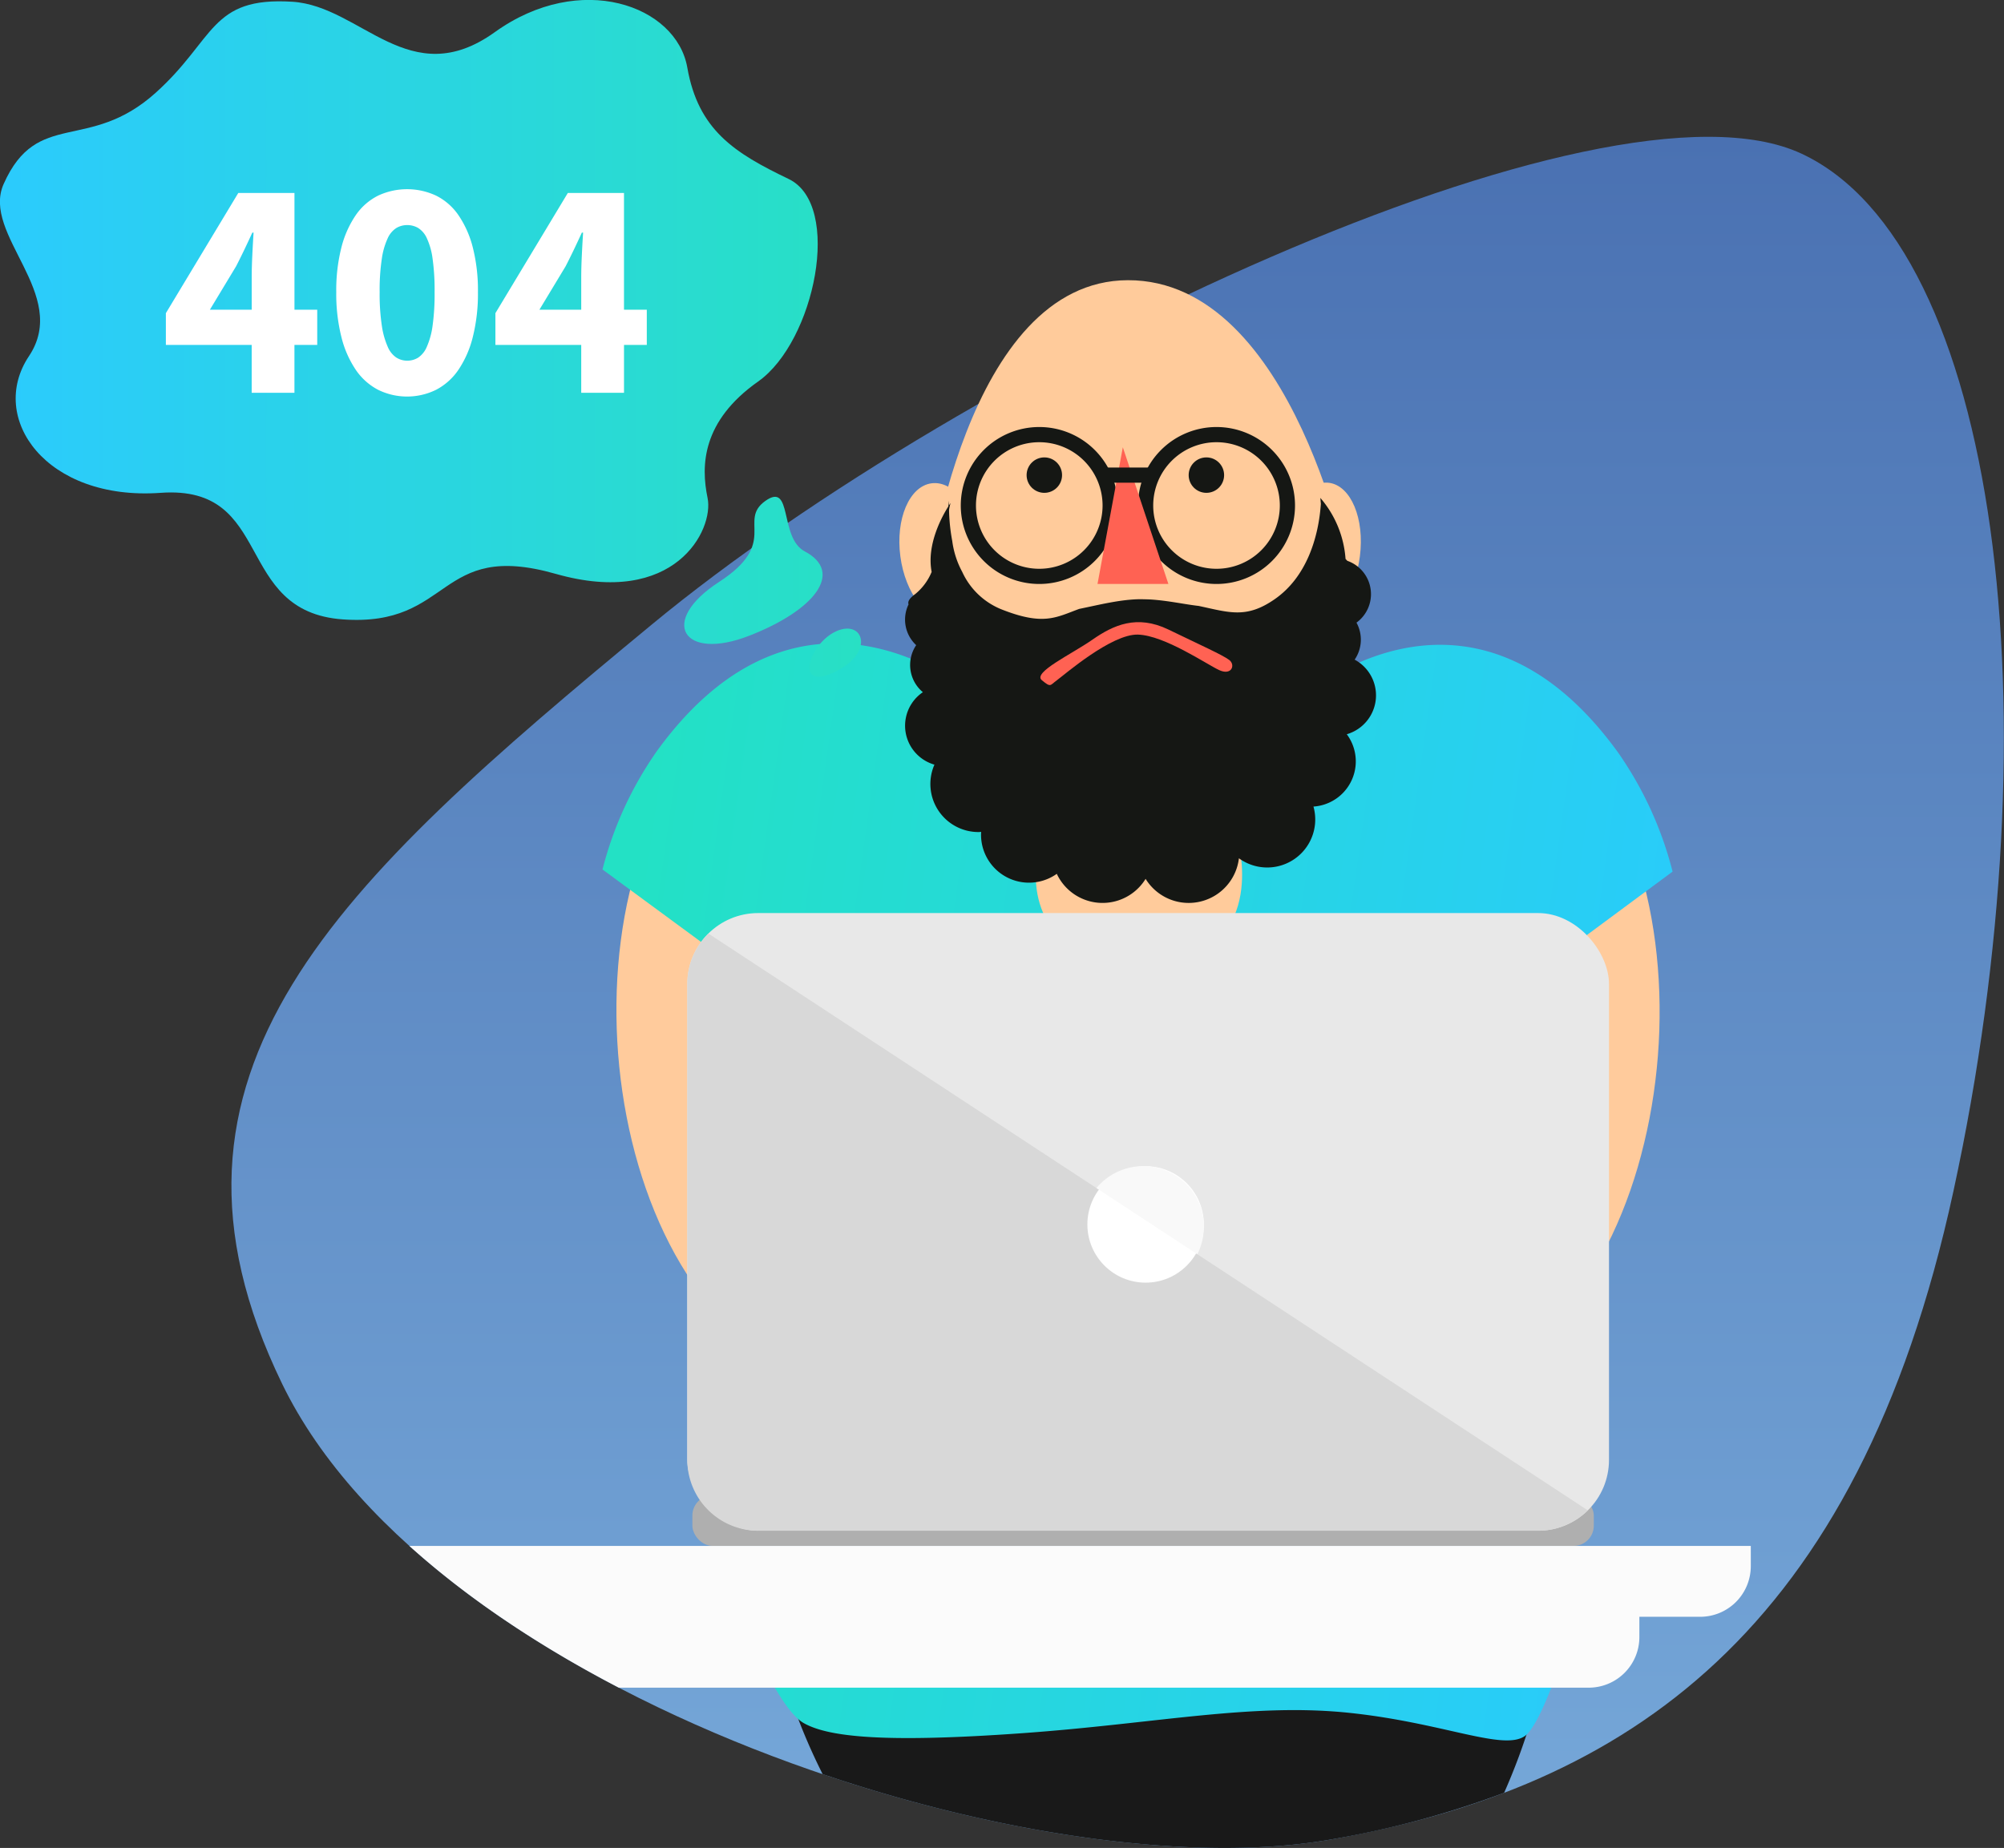<svg id="_404-image" data-name="404-image" xmlns="http://www.w3.org/2000/svg" xmlns:xlink="http://www.w3.org/1999/xlink" width="395.719" height="365" viewBox="0 0 395.719 365">
  <rect x="0" y="0" width="395.719" height="365" fill="#333333" stroke="none"/>
  <defs>
    <style>
      .cls-1, .cls-10, .cls-11, .cls-12, .cls-13, .cls-15, .cls-16, .cls-2, .cls-3, .cls-4, .cls-5, .cls-8 {
        fill-rule: evenodd;
      }

      .cls-1 {
        fill: url(#linear-gradient);
      }

      .cls-2 {
        fill: #191919;
      }

      .cls-3 {
        fill: #ffcb9c;
      }

      .cls-4 {
        fill: url(#linear-gradient-2);
      }

      .cls-5 {
        fill: #ffcb9b;
      }

      .cls-6 {
        fill: #afafaf;
      }

      .cls-7 {
        fill: #e8e8e8;
      }

      .cls-8 {
        fill: #d8d8d8;
      }

      .cls-16, .cls-9 {
        fill: #fff;
      }

      .cls-10 {
        fill: #f9f9f9;
      }

      .cls-11 {
        fill: #fbfbfb;
      }

      .cls-12, .cls-14 {
        fill: #151714;
      }

      .cls-13 {
        fill: #ff6253;
      }

      .cls-15 {
        fill: url(#linear-gradient-3);
      }
    </style>
    <linearGradient id="linear-gradient" x1="512" y1="594.656" x2="512" y2="256.656" gradientUnits="userSpaceOnUse">
      <stop offset="0" stop-color="#76a8d9"/>
      <stop offset="1" stop-color="#4a71b2"/>
    </linearGradient>
    <linearGradient id="linear-gradient-2" x1="621.562" y1="479.927" x2="410.25" y2="450.229" gradientUnits="userSpaceOnUse">
      <stop offset="0" stop-color="#29cbfc"/>
      <stop offset="1" stop-color="#23e1c5"/>
    </linearGradient>
    <linearGradient id="linear-gradient-3" x1="291.281" y1="296.5" x2="461.312" y2="296.5" gradientUnits="userSpaceOnUse">
      <stop offset="0" stop-color="#2bcbfd"/>
      <stop offset="1" stop-color="#28e0c4"/>
    </linearGradient>
  </defs>
  <path class="cls-1" d="M647,260c-38.986-18.158-164.928,41.7-227,93s-102.936,88.3-73,150,148.677,100.3,207,90,104.04-40.607,123-128C697.432,370.823,685.986,278.158,647,260Z" transform="translate(-291.281 -229.656)"/>
  <path class="cls-2" d="M453.724,580.08A118.283,118.283,0,0,1,444,553s155.393-29.064,153-1c-0.98,11.492-4.679,22.623-8.706,31.767A186.45,186.45,0,0,1,554,593C528.123,597.571,490.354,592.509,453.724,580.08Z" transform="translate(-291.281 -229.656)"/>
  <path class="cls-3" d="M570.736,504.579c-47.147,4.041-54.655-1.895-54.655-1.895l-0.04-.425c-0.76.507-9.731,5.69-54.69,1.849-47.231-4.036-61.885-85.739-34.928-123s57.584-11.354,57.584-11.354l33.739,2.878,30.374-2.6s30.573-25.946,57.481,11.37S617.882,500.537,570.736,504.579Z" transform="translate(-291.281 -229.656)"/>
  <path class="cls-4" d="M439,552s6.029,15.185,11,18,16.318,3.9,43,2,45.56-6.092,65-4,31.341,8.138,35,4,8-19,8-19ZM597,420l-156,4-30.748-22.609A71.548,71.548,0,0,1,421,378c28.556-39.383,61-12,61-12l35.74,3.042,32.176-2.747s32.386-27.422,60.891,12.017a71.831,71.831,0,0,1,10.749,23.5Z" transform="translate(-291.281 -229.656)"/>
  <path class="cls-5" d="M496,400s-3.632,19.927,21,20,19-23,19-23Z" transform="translate(-291.281 -229.656)"/>
  <rect id="Rounded_Rectangle_2" data-name="Rounded Rectangle 2" class="cls-6" x="136.719" y="295.344" width="178" height="10" rx="4" ry="4"/>
  <rect id="Rounded_Rectangle_1" data-name="Rounded Rectangle 1" class="cls-7" x="135.719" y="180.344" width="182" height="122" rx="14" ry="14"/>
  <path class="cls-8" d="M595,532H441a14,14,0,0,1-14-14V424a13.952,13.952,0,0,1,4.163-9.956L604.817,527.975A13.951,13.951,0,0,1,595,532Z" transform="translate(-291.281 -229.656)"/>
  <circle class="cls-9" cx="226.219" cy="241.844" r="11.5"/>
  <path class="cls-10" d="M507.787,464.315a11.992,11.992,0,0,1,19.925,13.073Z" transform="translate(-291.281 -229.656)"/>
  <path class="cls-11" d="M627,549H615v4a10,10,0,0,1-10,10H413.472c-15.454-8.051-29.652-17.454-41.36-28H637v4A10,10,0,0,1,627,549Z" transform="translate(-291.281 -229.656)"/>
  <g>
    <path class="cls-5" d="M558,344s-11-59.07-44-59c-31.97.068-39.7,58.878-40,63s10.131,18.579,40,17S558,344,558,344Z" transform="translate(-291.281 -229.656)"/>
    <path class="cls-5" d="M475.234,325.116c4.38-.578,8.722,4.945,9.7,12.337s-1.784,13.853-6.165,14.431-8.722-4.945-9.7-12.337S470.853,325.694,475.234,325.116Z" transform="translate(-291.281 -229.656)"/>
    <path class="cls-5" d="M553.739,325.022c-4.313-.582-8.588,4.98-9.548,12.424s1.757,13.949,6.07,14.532,8.588-4.98,9.548-12.424S558.052,325.605,553.739,325.022Z" transform="translate(-291.281 -229.656)"/>
    <path class="cls-12" d="M559.138,352.636a6.993,6.993,0,0,1-.36,7.313,8,8,0,0,1-1.557,14.732,8.95,8.95,0,0,1-6.577,14.286,9.483,9.483,0,0,1-14.72,10.213,9.987,9.987,0,0,1-18.426,4.065,9.978,9.978,0,0,1-17.539-.993A9.475,9.475,0,0,1,485,394.5c0-.18.017-0.356,0.027-0.534-0.176.01-.348,0.034-0.527,0.034a9.494,9.494,0,0,1-8.7-13.313,8,8,0,0,1-2.285-14.313,7,7,0,0,1-1.319-9.29,6.893,6.893,0,0,1-1.506-8.057c-0.2-.525.143-1.188,1.308-2.027a11.116,11.116,0,0,0,3.251-4.386c-1.044-5.393,2.072-11,3.284-12.911,0.052-.4.1-0.787,0.142-1.149,0,0.289,0,.613,0,0.921,0.195-.3.32-0.475,0.32-0.475a7.756,7.756,0,0,0-.312,1.439,37.288,37.288,0,0,0,.635,6.082,17.622,17.622,0,0,0,1.978,6.11A14.434,14.434,0,0,0,489,350c8.333,3.307,10.809,1.605,15.39-.076,3.89-.791,8.114-1.88,12.034-1.913,0.705,0.007,1.389.024,2.044,0.054,3.528,0.224,6.59.941,9.518,1.274,6.073,1.3,9.413,2.555,15.014-1.339,6.293-4.375,8.65-12.213,9.106-18.832L552,328a20.673,20.673,0,0,1,4.977,12.048c0.123,0.124.23,0.265,0.36,0.382A6.968,6.968,0,0,1,559.138,352.636Z" transform="translate(-291.281 -229.656)"/>
    <path class="cls-12" d="M496.5,314A15.5,15.5,0,1,1,481,329.5,15.5,15.5,0,0,1,496.5,314Zm0,3A12.5,12.5,0,1,1,484,329.5,12.5,12.5,0,0,1,496.5,317Z" transform="translate(-291.281 -229.656)"/>
    <path class="cls-12" d="M531.5,314A15.5,15.5,0,1,1,516,329.5,15.5,15.5,0,0,1,531.5,314Zm0,3A12.5,12.5,0,1,1,519,329.5,12.5,12.5,0,0,1,531.5,317Z" transform="translate(-291.281 -229.656)"/>
    <path class="cls-13" d="M513,318l-5,27h14Z" transform="translate(-291.281 -229.656)"/>
    <path class="cls-12" d="M509,322h10v3h-9Z" transform="translate(-291.281 -229.656)"/>
    <circle class="cls-14" cx="206.219" cy="93.844" r="3.5"/>
    <circle class="cls-14" cx="238.219" cy="93.844" r="3.5"/>
    <path class="cls-13" d="M497,364c-1.843-1.529,5.874-5.121,10-8s8.774-5.008,15-2,10.71,5.032,12,6,0.5,3.169-2,2-10.764-6.831-16-7-14.591,7.984-16,9S498.843,365.529,497,364Z" transform="translate(-291.281 -229.656)"/>
  </g>
  <path class="cls-15" d="M292,266c6.644-14.916,16.78-6.126,30-18,11.841-10.636,10.717-19.013,27-18,13.623,0.848,23.146,18.109,40,6s35.84-5.322,38,7,9.283,16.865,20,22,5.158,32.137-6,40-11.316,16.668-10,23-6.483,21.7-30,15-20.26,10.54-42,9-13.382-26.62-36-25-34.177-14.754-26-27S287.542,276.008,292,266Zm158.192,72.566c-5.11-2.7-2.314-13.881-7.8-9.956s2.825,8.234-9.15,16.009-7.139,15.694,5.919,10.629S457.981,342.676,450.192,338.566Zm6.257,15.752c-5.4,2.382-8.462,11.953-.413,8.111S461.848,351.936,456.449,354.318Z" transform="translate(-291.281 -229.656)"/>
  <path id="_404" data-name="404" class="cls-16" d="M332.727,290.827l5.176-8.577q0.862-1.677,1.664-3.356t1.541-3.293h0.246q-0.124,1.863-.246,4.381t-0.123,4.443v6.4h-8.258Zm21.2,0h-4.5V267.77H338.335l-14.3,23.74v6.277h16.946v9.447h8.442v-9.447h4.5v-6.96ZM377.4,306.643a12.131,12.131,0,0,0,4.406-3.946,20.28,20.28,0,0,0,2.834-6.464,34.968,34.968,0,0,0,1.017-8.887,34.246,34.246,0,0,0-1.017-8.825,19.96,19.96,0,0,0-2.834-6.37A11.7,11.7,0,0,0,377.4,268.3a13.527,13.527,0,0,0-11.462,0,11.7,11.7,0,0,0-4.406,3.853,19.96,19.96,0,0,0-2.834,6.37,34.246,34.246,0,0,0-1.017,8.825,34.968,34.968,0,0,0,1.017,8.887,20.28,20.28,0,0,0,2.834,6.464,12.131,12.131,0,0,0,4.406,3.946A12.96,12.96,0,0,0,377.4,306.643Zm-7.826-6.339a4.794,4.794,0,0,1-1.725-2.144A15.914,15.914,0,0,1,366.681,294a41.986,41.986,0,0,1-.432-6.65,41.381,41.381,0,0,1,.432-6.618,14.43,14.43,0,0,1,1.171-4.04,4.62,4.62,0,0,1,1.725-2.02,4.179,4.179,0,0,1,2.1-.559,4.3,4.3,0,0,1,2.157.559,4.633,4.633,0,0,1,1.725,2.02,13.88,13.88,0,0,1,1.14,4.04,44.573,44.573,0,0,1,.4,6.618,45.225,45.225,0,0,1-.4,6.65,15.272,15.272,0,0,1-1.14,4.164,4.807,4.807,0,0,1-1.725,2.144,4.121,4.121,0,0,1-2.157.59A4.008,4.008,0,0,1,369.577,300.3Zm28.223-9.477,5.176-8.577q0.862-1.677,1.664-3.356t1.54-3.293h0.247q-0.125,1.863-.247,4.381t-0.123,4.443v6.4H397.8Zm21.2,0h-4.5V267.77H403.407l-14.3,23.74v6.277h16.946v9.447H414.5v-9.447H419v-6.96Z" transform="translate(-291.281 -229.656)"/>
</svg>
